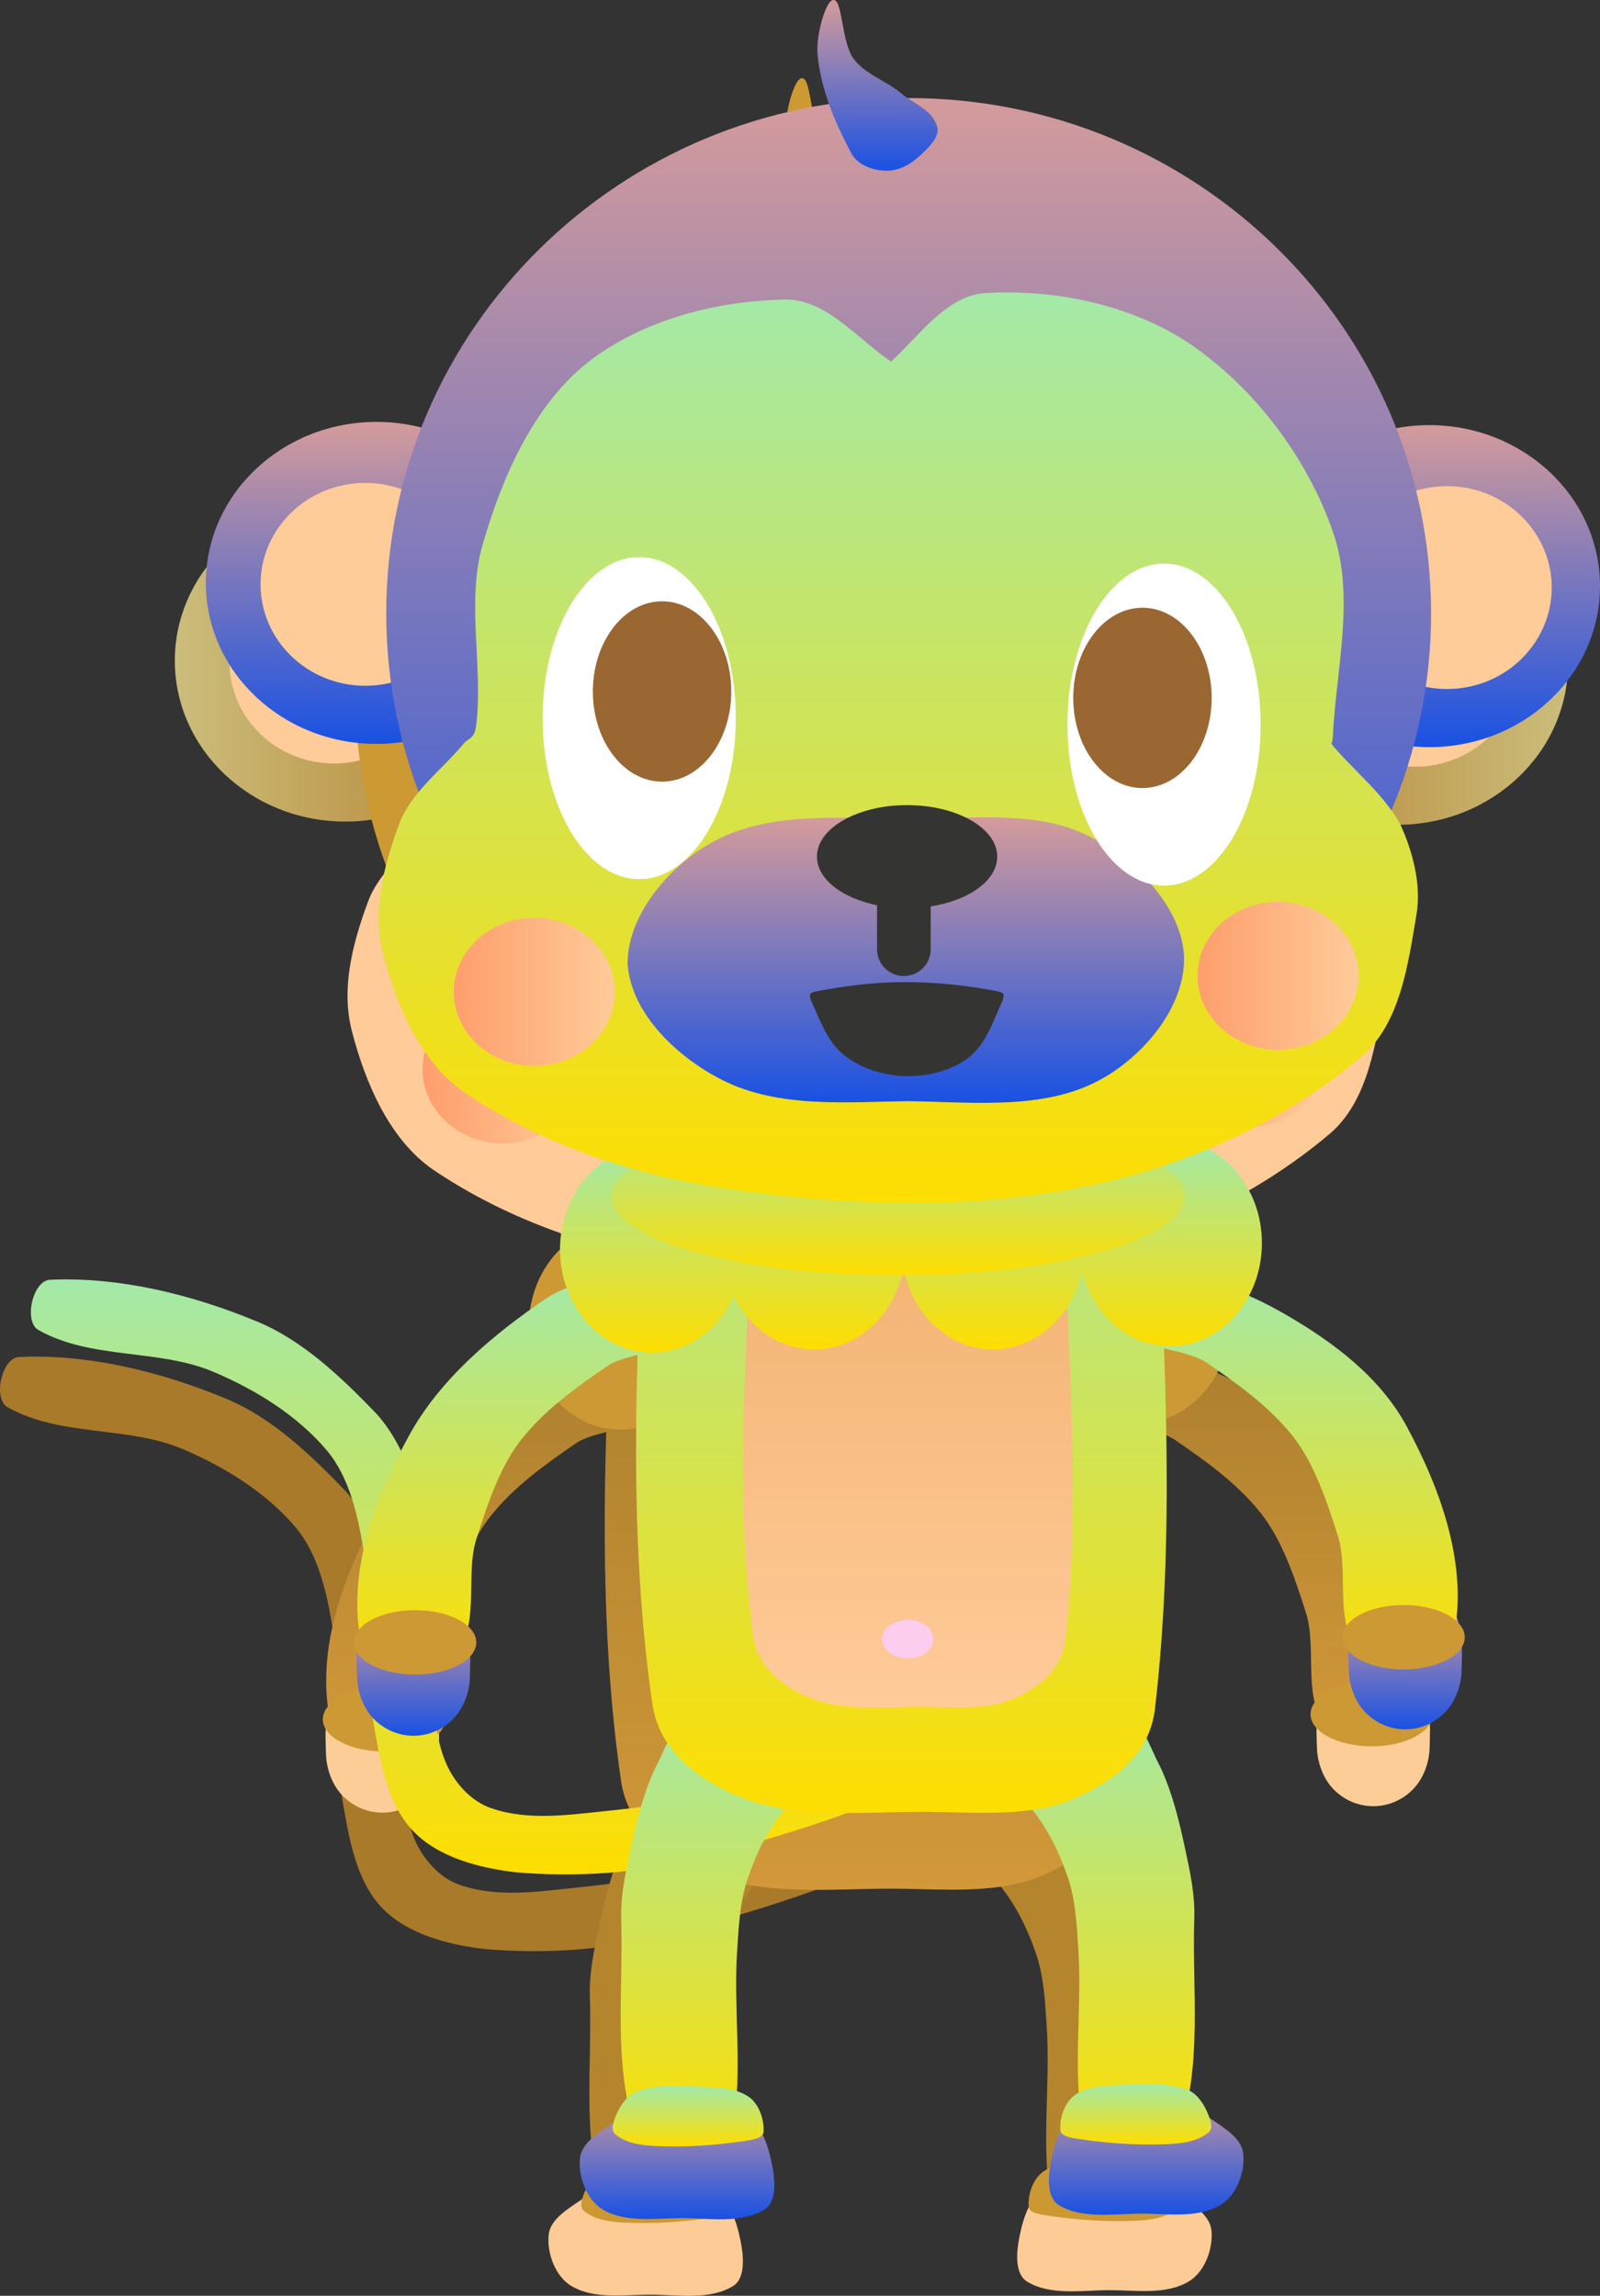 <svg version="1.1" xmlns="http://www.w3.org/2000/svg" xmlns:xlink="http://www.w3.org/1999/xlink" width="76.705" height="110.047" viewBox="0,0,76.705,110.047"><rect x="0" y="0" width="76.705" height="110.047" fill="#333333" stroke="none"/><defs><linearGradient x1="227.491" y1="188.192" x2="227.491" y2="223.671" gradientUnits="userSpaceOnUse" id="color-1"><stop offset="0" stop-color="#9f7a29"/><stop offset="1" stop-color="#d29839"/></linearGradient><linearGradient x1="232.615" y1="195.264" x2="232.615" y2="218.618" gradientUnits="userSpaceOnUse" id="color-2"><stop offset="0" stop-color="#f3b271"/><stop offset="1" stop-color="#ffcb99"/></linearGradient><linearGradient x1="266.851" y1="197.9" x2="266.851" y2="216.622" gradientUnits="userSpaceOnUse" id="color-3"><stop offset="0" stop-color="#ac7f2e"/><stop offset="1" stop-color="#d29839"/></linearGradient><linearGradient x1="214.136" y1="198.094" x2="214.136" y2="216.775" gradientUnits="userSpaceOnUse" id="color-4"><stop offset="0" stop-color="#ac7f2e"/><stop offset="1" stop-color="#d29839"/></linearGradient><linearGradient x1="206.88" y1="157.038" x2="223.23" y2="157.038" gradientUnits="userSpaceOnUse" id="color-5"><stop offset="0" stop-color="#cbbd7c"/><stop offset="1" stop-color="#b4812d"/></linearGradient><linearGradient x1="257.317" y1="157.192" x2="273.667" y2="157.192" gradientUnits="userSpaceOnUse" id="color-6"><stop offset="0" stop-color="#b4812d"/><stop offset="1" stop-color="#cbbd7c"/></linearGradient><linearGradient x1="227.085" y1="175.978" x2="227.085" y2="189.655" gradientUnits="userSpaceOnUse" id="color-7"><stop offset="0" stop-color="#ffcb6b"/><stop offset="1" stop-color="#ffcb99"/></linearGradient><linearGradient x1="218.757" y1="180.791" x2="226.469" y2="180.791" gradientUnits="userSpaceOnUse" id="color-8"><stop offset="0" stop-color="#fe9e6c"/><stop offset="1" stop-color="#ffcb99"/></linearGradient><linearGradient x1="254.386" y1="180.02" x2="262.099" y2="180.02" gradientUnits="userSpaceOnUse" id="color-9"><stop offset="0" stop-color="#fe9e6c"/><stop offset="1" stop-color="#ffcb99"/></linearGradient><linearGradient x1="250.121" y1="214.907" x2="250.121" y2="235.962" gradientUnits="userSpaceOnUse" id="color-10"><stop offset="0" stop-color="#a3e9a8"/><stop offset="1" stop-color="#ffde00"/></linearGradient><linearGradient x1="253.448" y1="233.093" x2="253.448" y2="239.247" gradientUnits="userSpaceOnUse" id="color-11"><stop offset="0" stop-color="#d49b9b"/><stop offset="1" stop-color="#1951e3"/></linearGradient><linearGradient x1="252.947" y1="232.979" x2="252.947" y2="235.878" gradientUnits="userSpaceOnUse" id="color-12"><stop offset="0" stop-color="#a3e9a8"/><stop offset="1" stop-color="#ffde00"/></linearGradient><linearGradient x1="222.212" y1="194.409" x2="222.212" y2="222.93" gradientUnits="userSpaceOnUse" id="color-13"><stop offset="0" stop-color="#a3e9a8"/><stop offset="1" stop-color="#ffde00"/></linearGradient><linearGradient x1="233.912" y1="214.969" x2="233.912" y2="236.023" gradientUnits="userSpaceOnUse" id="color-14"><stop offset="0" stop-color="#a3e9a8"/><stop offset="1" stop-color="#ffde00"/></linearGradient><linearGradient x1="230.955" y1="233.309" x2="230.955" y2="239.463" gradientUnits="userSpaceOnUse" id="color-15"><stop offset="0" stop-color="#d49b9b"/><stop offset="1" stop-color="#1951e3"/></linearGradient><linearGradient x1="231.488" y1="233.071" x2="231.488" y2="235.97" gradientUnits="userSpaceOnUse" id="color-16"><stop offset="0" stop-color="#a3e9a8"/><stop offset="1" stop-color="#ffde00"/></linearGradient><linearGradient x1="241.713" y1="184.484" x2="241.713" y2="219.989" gradientUnits="userSpaceOnUse" id="color-17"><stop offset="0" stop-color="#a3e9a8"/><stop offset="1" stop-color="#ffde00"/></linearGradient><linearGradient x1="234.121" y1="191.56" x2="234.121" y2="214.932" gradientUnits="userSpaceOnUse" id="color-18"><stop offset="0" stop-color="#f3b271"/><stop offset="1" stop-color="#ffcb99"/></linearGradient><linearGradient x1="265.863" y1="209.833" x2="265.863" y2="215.975" gradientUnits="userSpaceOnUse" id="color-19"><stop offset="0" stop-color="#d49b9b"/><stop offset="1" stop-color="#1951e3"/></linearGradient><linearGradient x1="260.348" y1="194.198" x2="260.348" y2="212.935" gradientUnits="userSpaceOnUse" id="color-20"><stop offset="0" stop-color="#a3e9a8"/><stop offset="1" stop-color="#ffde00"/></linearGradient><linearGradient x1="218.321" y1="210.142" x2="218.321" y2="216.284" gradientUnits="userSpaceOnUse" id="color-21"><stop offset="0" stop-color="#d49b9b"/><stop offset="1" stop-color="#1951e3"/></linearGradient><linearGradient x1="223.594" y1="194.393" x2="223.594" y2="213.088" gradientUnits="userSpaceOnUse" id="color-22"><stop offset="0" stop-color="#a3e9a8"/><stop offset="1" stop-color="#ffde00"/></linearGradient><linearGradient x1="229.745" y1="188.036" x2="229.745" y2="197.915" gradientUnits="userSpaceOnUse" id="color-23"><stop offset="0" stop-color="#a3e9a8"/><stop offset="1" stop-color="#ffde00"/></linearGradient><linearGradient x1="237.525" y1="187.882" x2="237.525" y2="197.761" gradientUnits="userSpaceOnUse" id="color-24"><stop offset="0" stop-color="#a3e9a8"/><stop offset="1" stop-color="#ffde00"/></linearGradient><linearGradient x1="246.107" y1="187.882" x2="246.107" y2="197.761" gradientUnits="userSpaceOnUse" id="color-25"><stop offset="0" stop-color="#a3e9a8"/><stop offset="1" stop-color="#ffde00"/></linearGradient><linearGradient x1="254.597" y1="187.727" x2="254.597" y2="197.606" gradientUnits="userSpaceOnUse" id="color-26"><stop offset="0" stop-color="#a3e9a8"/><stop offset="1" stop-color="#ffde00"/></linearGradient><linearGradient x1="241.554" y1="186.647" x2="241.554" y2="194.21" gradientUnits="userSpaceOnUse" id="color-27"><stop offset="0" stop-color="#a3e9a8"/><stop offset="1" stop-color="#ffde00"/></linearGradient><linearGradient x1="216.548" y1="153.305" x2="216.548" y2="168.741" gradientUnits="userSpaceOnUse" id="color-28"><stop offset="0" stop-color="#d49b9b"/><stop offset="1" stop-color="#1951e3"/></linearGradient><linearGradient x1="267.023" y1="153.46" x2="267.023" y2="168.896" gradientUnits="userSpaceOnUse" id="color-29"><stop offset="0" stop-color="#d49b9b"/><stop offset="1" stop-color="#1951e3"/></linearGradient><linearGradient x1="242.061" y1="137.783" x2="242.061" y2="187.177" gradientUnits="userSpaceOnUse" id="color-30"><stop offset="0" stop-color="#d49b9b"/><stop offset="1" stop-color="#1951e3"/></linearGradient><linearGradient x1="241.563" y1="147.099" x2="241.563" y2="190.738" gradientUnits="userSpaceOnUse" id="color-31"><stop offset="0" stop-color="#a3e9a8"/><stop offset="1" stop-color="#ffde00"/></linearGradient><linearGradient x1="241.927" y1="172.26" x2="241.927" y2="185.947" gradientUnits="userSpaceOnUse" id="color-32"><stop offset="0" stop-color="#d49b9b"/><stop offset="1" stop-color="#1951e3"/></linearGradient><linearGradient x1="220.252" y1="177.077" x2="227.97" y2="177.077" gradientUnits="userSpaceOnUse" id="color-33"><stop offset="0" stop-color="#fe9e6c"/><stop offset="1" stop-color="#ffcb99"/></linearGradient><linearGradient x1="255.909" y1="176.305" x2="263.627" y2="176.305" gradientUnits="userSpaceOnUse" id="color-34"><stop offset="0" stop-color="#fe9e6c"/><stop offset="1" stop-color="#ffcb99"/></linearGradient><linearGradient x1="240.567" y1="133.082" x2="240.567" y2="141.265" gradientUnits="userSpaceOnUse" id="color-35"><stop offset="0" stop-color="#d49b9b"/><stop offset="1" stop-color="#1951e3"/></linearGradient></defs><g transform="translate(-198.499,-133.082)"><g data-paper-data="{&quot;isPaintingLayer&quot;:true}" fill-rule="nonzero" stroke-linejoin="miter" stroke-miterlimit="10" stroke-dasharray="" stroke-dashoffset="0" style="mix-blend-mode: normal"><g stroke="none" stroke-width="1" stroke-linecap="round"><path d="M252.597,221.449c0.586,1.244 0.914,2.615 1.203,3.964c0.239,1.121 0.468,2.183 0.432,3.285c-0.114,3.462 0.42,7.144 -0.771,10.396c-0.41,0.998 -2.194,0.312 -3.239,0.247c-0.478,-0.03 -1.236,0.154 -1.326,-0.555c-0.505,-2.802 -0.035,-5.704 -0.216,-8.545c-0.078,-1.223 -0.137,-2.437 -0.524,-3.548c-0.437,-1.259 -1.04,-2.474 -1.913,-3.455c-0.896,-1.008 -3.917,-1.56 -3.177,-2.344c1.327,-1.529 4.74,-2.442 7.311,-2.283c1.198,0.074 1.649,1.782 2.221,2.838z" fill="#b4852d"/><path d="M255.034,238.323c0.63,0.434 1.463,0.916 1.542,1.666c0.093,0.898 -0.331,2.017 -1.111,2.468c-1.096,0.634 -2.504,0.404 -3.764,0.401c-1.323,0.003 -2.821,0.273 -3.949,-0.401c-0.639,-0.383 -0.518,-1.476 -0.37,-2.206c0.183,-0.904 0.492,-1.825 1.288,-2.453c0.796,-0.629 2.026,-1.132 3.108,-1.017c1.21,0.128 2.265,0.867 3.255,1.542z" fill="#fdcb96"/><path d="M253.831,236.904c0.444,0.12 0.787,0.587 0.987,1.018c0.155,0.337 0.363,0.826 0.093,1.049c-0.522,0.428 -1.251,0.523 -1.913,0.555c-1.474,0.07 -2.897,-0.036 -4.319,-0.247c-0.368,-0.057 -0.856,-0.134 -0.864,-0.432c-0.043,-0.643 0.244,-1.385 0.748,-1.707c0.679,-0.436 1.585,-0.408 2.399,-0.452c0.937,-0.05 1.947,-0.101 2.869,0.216z" fill="#cc9832"/></g><path d="M209.348,200.133c2.212,0.921 4.045,2.688 5.707,4.411c0.909,1.016 1.518,2.329 1.851,3.64c0.56,2.202 0.459,4.529 0.71,6.787c0.229,2.06 -0.024,4.166 0.679,6.077c0.405,1.099 1.281,2.085 2.314,2.406c1.736,0.587 3.664,0.302 5.398,0.123c2.082,-0.213 4.172,-0.478 6.17,-1.203c1.438,-0.521 2.496,-2.174 3.949,-2.344c2.239,-0.263 7.65,0.054 6.694,1.018c-1.683,1.698 -8.117,3.714 -12.414,4.796c-2.83,0.712 -5.798,0.911 -8.655,0.664c-1.777,-0.2 -3.744,-0.724 -4.936,-1.974c-1.283,-1.345 -1.594,-3.413 -1.913,-5.244c-0.478,-2.741 -0.013,-5.506 -0.463,-8.206c-0.271,-1.628 -0.658,-3.461 -1.758,-4.781c-1.407,-1.661 -3.363,-2.887 -5.429,-3.764c-2.645,-1.12 -5.857,-0.573 -8.391,-2.005c-0.716,-0.405 -0.28,-2.368 0.555,-2.406c3.322,-0.152 6.818,0.708 9.933,2.005z" fill="#a97a2a" stroke="none" stroke-width="1" stroke-linecap="round"/><g stroke="none" stroke-width="1" stroke-linecap="round"><path d="M230.633,218.673c2.571,-0.159 5.984,0.754 7.311,2.283c0.74,0.785 -2.281,1.336 -3.177,2.344c-0.873,0.981 -1.475,2.196 -1.913,3.455c-0.387,1.111 -0.446,2.324 -0.524,3.548c-0.181,2.841 0.289,5.743 -0.216,8.545c-0.091,0.709 -0.849,0.526 -1.326,0.555c-1.045,0.065 -2.829,0.751 -3.239,-0.247c-1.191,-3.252 -0.658,-6.934 -0.771,-10.396c-0.036,-1.103 0.192,-2.164 0.432,-3.285c0.289,-1.349 0.617,-2.72 1.203,-3.964c0.572,-1.056 1.024,-2.764 2.221,-2.838z" fill="#b4852d"/><path d="M229.6,236.997c1.082,-0.114 2.312,0.389 3.108,1.017c0.796,0.628 1.105,1.549 1.288,2.453c0.147,0.73 0.269,1.823 -0.37,2.206c-1.127,0.674 -2.626,0.404 -3.949,0.401c-1.26,0.003 -2.667,0.233 -3.764,-0.401c-0.78,-0.451 -1.203,-1.57 -1.111,-2.468c0.08,-0.75 0.912,-1.231 1.542,-1.666c0.989,-0.676 2.044,-1.414 3.255,-1.542z" fill="#fdcb96"/><path d="M230.448,236.781c0.814,0.044 1.72,0.017 2.399,0.452c0.503,0.322 0.79,1.064 0.748,1.707c-0.008,0.298 -0.495,0.375 -0.864,0.432c-1.422,0.211 -2.845,0.317 -4.319,0.247c-0.662,-0.032 -1.391,-0.127 -1.913,-0.555c-0.27,-0.223 -0.063,-0.711 0.093,-1.049c0.2,-0.431 0.544,-0.898 0.987,-1.018c0.922,-0.317 1.932,-0.266 2.869,-0.216z" fill="#cc9832"/></g><g stroke="none" stroke-linecap="round"><path d="M251.105,188.7c1.831,0.25 1.151,0.309 1.241,2.578c0.36,9.072 1.067,18.289 0,27.415c-0.264,2.183 -1.952,3.409 -3.723,4.218c-2.242,1.024 -4.912,0.703 -7.445,0.703c-2.861,0 -6.018,0.356 -8.686,-0.703c-1.938,-0.78 -3.888,-2.172 -4.219,-4.452c-1.321,-9.122 -0.658,-18.387 -0.248,-27.649c0.102,-2.316 -0.044,-1.963 1.737,-2.109c7.125,-0.587 14.328,-0.762 21.343,0z" fill="url(#color-1)" stroke-width="1.565"/><path d="M247.291,195.598c1.138,0.165 0.715,0.204 0.771,1.697c0.224,5.972 0.663,12.039 0,18.046c-0.164,1.437 -1.213,2.244 -2.314,2.776c-1.394,0.674 -3.053,0.463 -4.627,0.463c-1.778,0 -3.74,0.234 -5.398,-0.463c-1.204,-0.513 -2.417,-1.43 -2.622,-2.931c-0.821,-6.005 -0.409,-12.104 -0.154,-18.201c0.064,-1.525 -0.027,-1.292 1.08,-1.388c4.429,-0.386 8.905,-0.502 13.265,0z" fill="url(#color-2)" stroke-width="1"/><path d="M240.505,214.416c0.341,0 0.649,0.104 0.872,0.271c0.223,0.167 0.362,0.399 0.362,0.654c0,0.255 -0.138,0.487 -0.362,0.654c-0.223,0.168 -0.532,0.271 -0.872,0.271c-0.341,0 -0.649,-0.104 -0.872,-0.271c-0.223,-0.167 -0.362,-0.399 -0.362,-0.654c0,-0.255 0.138,-0.487 0.362,-0.654c0.223,-0.168 0.532,-0.271 0.872,-0.271z" fill="#fccded" stroke-width="1"/></g><g stroke="none" stroke-width="1"><path d="M264.335,214.107c0.69,0.047 1.585,-0.892 2.082,-0.463c0.743,0.846 0.645,2.234 0.617,3.239c-0.019,0.709 -0.302,1.46 -0.791,1.963c-0.489,0.503 -1.164,0.814 -1.908,0.814c-0.745,0 -1.42,-0.311 -1.908,-0.814c-0.489,-0.502 -0.768,-1.256 -0.791,-1.963c-0.034,-0.999 -0.131,-2.393 0.617,-3.239c0.494,-0.431 1.376,0.413 2.082,0.463z" fill="#fccd97" stroke-linecap="round"/><path d="M264.412,205.161c1.627,3.01 2.939,6.64 2.252,10.026c-0.296,1.454 -3.247,1.878 -4.319,0.925c-1.521,-1.281 -0.664,-3.908 -1.234,-5.707c-0.528,-1.665 -1.136,-3.485 -2.159,-4.781c-1.132,-1.428 -2.649,-2.515 -4.165,-3.548c-1.18,-0.73 -3.083,-0.528 -3.856,-1.697c-0.478,-0.727 0.365,-2.343 1.296,-2.468c2.166,-0.126 4.405,0.748 6.324,1.851c2.294,1.324 4.561,2.99 5.861,5.398z" fill="url(#color-3)" stroke-linecap="butt"/><path d="M264.258,213.706c0.808,0 1.541,0.173 2.072,0.452c0.531,0.279 0.859,0.664 0.859,1.09c0,0.426 -0.328,0.811 -0.859,1.09c-0.531,0.279 -1.264,0.452 -2.072,0.452c-0.808,0 -1.541,-0.173 -2.072,-0.452c-0.531,-0.279 -0.859,-0.664 -0.859,-1.09c0,-0.426 0.328,-0.811 0.859,-1.09c0.531,-0.279 1.264,-0.452 2.072,-0.452z" fill="#cd9934" stroke-linecap="round"/></g><g stroke="none" stroke-width="1"><path d="M216.829,214.416c0.69,0.047 1.585,-0.892 2.082,-0.463c0.743,0.846 0.645,2.234 0.617,3.239c-0.019,0.709 -0.302,1.46 -0.791,1.963c-0.489,0.503 -1.164,0.814 -1.908,0.814c-0.745,0 -1.42,-0.311 -1.908,-0.814c-0.489,-0.502 -0.768,-1.256 -0.791,-1.963c-0.034,-0.999 -0.131,-2.393 0.617,-3.239c0.494,-0.431 1.376,0.413 2.082,0.463z" fill="#fccd97" stroke-linecap="round"/><path d="M223.23,198.991c1.249,-0.801 2.969,-1.086 4.473,-0.771c1.066,0.224 2.628,1.375 2.314,2.314c-0.386,1.138 -2.676,0.967 -3.856,1.697c-1.516,1.033 -3.032,2.119 -4.165,3.548c-1.023,1.296 -1.631,3.116 -2.159,4.781c-0.57,1.799 0.288,4.426 -1.234,5.707c-1.072,0.953 -4.057,0.522 -4.319,-0.925c-0.602,-3.337 0.722,-6.805 2.314,-9.717c1.474,-2.713 4.031,-4.867 6.632,-6.632z" fill="url(#color-4)" stroke-linecap="butt"/><path d="M216.906,213.953c0.808,0 1.541,0.173 2.072,0.452c0.531,0.279 0.859,0.664 0.859,1.09c0,0.426 -0.328,0.811 -0.859,1.09c-0.531,0.279 -1.264,0.452 -2.072,0.452c-0.808,0 -1.541,-0.173 -2.072,-0.452c-0.531,-0.279 -0.859,-0.664 -0.859,-1.09c0,-0.426 0.328,-0.811 0.859,-1.09c0.531,-0.279 1.264,-0.452 2.072,-0.452z" fill="#cd9934" stroke-linecap="round"/></g><g fill="#cd9934" stroke="none" stroke-width="1" stroke-linecap="butt"><path d="M228.243,191.742c1.213,0 2.312,0.553 3.108,1.447c0.796,0.893 1.288,2.127 1.288,3.489c0,1.362 -0.492,2.596 -1.288,3.489c-0.796,0.894 -1.895,1.447 -3.108,1.447c-1.213,0 -2.312,-0.553 -3.108,-1.447c-0.796,-0.893 -1.288,-2.127 -1.288,-3.489c0,-1.362 0.492,-2.596 1.288,-3.489c0.796,-0.894 1.895,-1.447 3.108,-1.447z"/><path d="M236.016,191.588c1.213,0 2.312,0.553 3.108,1.447c0.796,0.893 1.288,2.127 1.288,3.489c0,1.362 -0.492,2.596 -1.288,3.489c-0.796,0.894 -1.895,1.447 -3.108,1.447c-1.213,0 -2.312,-0.553 -3.108,-1.447c-0.796,-0.893 -1.288,-2.127 -1.288,-3.489c0,-1.362 0.492,-2.596 1.288,-3.489c0.796,-0.894 1.895,-1.447 3.108,-1.447z"/><path d="M244.592,191.588c1.213,0 2.312,0.553 3.108,1.447c0.796,0.893 1.288,2.127 1.288,3.489c0,1.362 -0.492,2.596 -1.288,3.489c-0.796,0.894 -1.895,1.447 -3.108,1.447c-1.213,0 -2.312,-0.553 -3.108,-1.447c-0.796,-0.893 -1.288,-2.127 -1.288,-3.489c0,-1.362 0.492,-2.596 1.288,-3.489c0.796,-0.894 1.895,-1.447 3.108,-1.447z"/><path d="M253.075,191.434c1.213,0 2.312,0.553 3.108,1.447c0.796,0.893 1.288,2.127 1.288,3.489c0,1.362 -0.492,2.596 -1.288,3.489c-0.796,0.894 -1.895,1.447 -3.108,1.447c-1.213,0 -2.312,-0.553 -3.108,-1.447c-0.796,-0.893 -1.288,-2.127 -1.288,-3.489c0,-1.362 0.492,-2.596 1.288,-3.489c0.796,-0.894 1.895,-1.447 3.108,-1.447z"/><path d="M240.042,190.354c3.788,0 7.219,0.423 9.704,1.107c2.485,0.684 4.023,1.629 4.023,2.671c0,1.043 -1.538,1.987 -4.023,2.671c-2.485,0.684 -5.917,1.107 -9.704,1.107c-3.788,0 -7.219,-0.423 -9.704,-1.107c-2.485,-0.684 -4.023,-1.629 -4.023,-2.671c0,-1.043 1.538,-1.987 4.023,-2.671c2.485,-0.684 5.917,-1.107 9.704,-1.107z"/></g><g><g stroke="none" stroke-linecap="butt"><path d="M215.055,157.038c2.256,0 4.299,0.864 5.779,2.261c1.479,1.396 2.396,3.324 2.396,5.452c0,2.128 -0.916,4.056 -2.396,5.452c-1.48,1.396 -3.523,2.261 -5.779,2.261c-2.256,0 -4.299,-0.864 -5.779,-2.261c-1.479,-1.396 -2.396,-3.324 -2.396,-5.452c0,-2.128 0.916,-4.056 2.396,-5.452c1.48,-1.396 3.523,-2.261 5.779,-2.261z" fill="url(#color-5)" stroke-width="1"/><path d="M214.515,159.961c1.383,0 2.636,0.544 3.544,1.424c0.908,0.88 1.469,2.094 1.469,3.435c0,1.34 -0.561,2.555 -1.469,3.435c-0.908,0.88 -2.161,1.424 -3.544,1.424c-1.383,0 -2.636,-0.544 -3.544,-1.424c-0.908,-0.88 -1.469,-2.094 -1.469,-3.435c0,-1.34 0.561,-2.555 1.469,-3.435c0.908,-0.88 2.161,-1.424 3.544,-1.424z" fill="#fecc99" stroke-width="1.025"/></g><g stroke="none" stroke-linecap="butt"><path d="M265.492,157.192c2.256,0 4.299,0.864 5.779,2.261c1.479,1.396 2.396,3.324 2.396,5.452c0,2.128 -0.916,4.056 -2.396,5.452c-1.48,1.396 -3.523,2.261 -5.779,2.261c-2.256,0 -4.299,-0.864 -5.779,-2.261c-1.479,-1.396 -2.396,-3.324 -2.396,-5.452c0,-2.128 0.916,-4.056 2.396,-5.452c1.48,-1.396 3.523,-2.261 5.779,-2.261z" fill="url(#color-6)" stroke-width="1"/><path d="M266.34,160.115c1.383,0 2.636,0.544 3.544,1.424c0.908,0.88 1.469,2.094 1.469,3.435c0,1.34 -0.561,2.555 -1.469,3.435c-0.908,0.88 -2.161,1.424 -3.544,1.424c-1.383,0 -2.636,-0.544 -3.544,-1.424c-0.908,-0.88 -1.469,-2.094 -1.469,-3.435c0,-1.34 0.561,-2.555 1.469,-3.435c0.908,-0.88 2.161,-1.424 3.544,-1.424z" fill="#fecc99" stroke-width="1.025"/></g><g stroke="none"><g><g><path d="M240.549,141.527c6.904,0 13.161,2.765 17.692,7.233c4.53,4.468 7.335,10.638 7.335,17.446c0,6.809 -2.804,12.978 -7.335,17.446c-4.53,4.467 -10.787,7.233 -17.692,7.233c-6.904,0 -13.161,-2.765 -17.691,-7.233c-4.53,-4.468 -7.335,-10.637 -7.335,-17.446c0,-6.809 2.804,-12.978 7.335,-17.446c4.53,-4.467 10.787,-7.233 17.691,-7.233z" fill="#cd9933" stroke-width="1.127" stroke-linecap="butt"/><path d="M244.207,150.868c3.453,-0.21 7.117,0.603 9.871,2.468c3.122,2.161 5.572,5.46 6.787,8.946c1.088,3.1 0.166,6.531 0,9.871c-0.041,0.835 -0.573,-0.35 -0.308,0c1.055,1.401 2.654,2.541 3.548,4.165c0.592,1.296 1.014,2.878 0.771,4.319c-0.404,2.391 -0.777,5.215 -2.622,6.787c-3.567,3.026 -8.222,5.205 -12.956,6.17c-5.682,1.193 -11.681,1.021 -17.584,0.154c-4.381,-0.644 -8.792,-2.112 -12.494,-4.627c-2.05,-1.446 -3.2,-4.094 -3.856,-6.632c-0.516,-2.005 0.019,-4.13 0.771,-6.17c0.571,-1.542 2.016,-2.575 3.085,-3.856c0.267,-0.32 0.534,-0.211 0.617,-0.925c0.333,-2.857 -0.491,-5.873 0.308,-8.638c0.888,-3.06 2.322,-6.489 4.936,-8.638c2.56,-2.035 6.091,-3.023 9.563,-3.085c2.026,-0.034 3.59,2.06 5.244,3.085c0.414,0.256 -0.642,0.287 -0.308,0c1.328,-1.146 2.717,-3.277 4.627,-3.393z" fill="#ffcb99" stroke-width="1" stroke-linecap="round"/></g><path d="M240.661,176.051c2.949,0.004 6.084,-0.455 8.633,0.883c2.177,1.147 4.337,3.356 4.449,5.72c0.057,2.413 -1.941,4.765 -4.034,5.903c-2.689,1.462 -6.096,1.058 -9.207,1.018c-2.957,0.04 -6.195,0.347 -8.889,-1.018c-2.135,-1.08 -4.382,-3.18 -4.528,-5.585c-0.004,-2.354 2.068,-4.753 4.166,-5.861c2.791,-1.474 6.258,-1.063 9.41,-1.059z" fill="url(#color-7)" stroke-width="1.145" stroke-linecap="round"/><path d="M222.613,180.791c1.064,0 2.028,0.397 2.726,1.04c0.698,0.642 1.13,1.529 1.13,2.508c0,0.979 -0.432,1.866 -1.13,2.508c-0.698,0.642 -1.662,1.04 -2.726,1.04c-1.064,0 -2.028,-0.397 -2.726,-1.04c-0.698,-0.642 -1.13,-1.529 -1.13,-2.508c0,-0.979 0.432,-1.866 1.13,-2.508c0.698,-0.642 1.662,-1.04 2.726,-1.04z" fill="url(#color-8)" stroke-width="1" stroke-linecap="round"/><path d="M258.243,180.02c1.064,0 2.028,0.397 2.726,1.04c0.698,0.642 1.13,1.529 1.13,2.508c0,0.979 -0.432,1.866 -1.13,2.508c-0.698,0.642 -1.662,1.04 -2.726,1.04c-1.064,0 -2.028,-0.397 -2.726,-1.04c-0.698,-0.642 -1.13,-1.529 -1.13,-2.508c0,-0.979 0.432,-1.866 1.13,-2.508c0.698,-0.642 1.662,-1.04 2.726,-1.04z" fill="url(#color-9)" stroke-width="1" stroke-linecap="butt"/></g><path d="M236.957,136.832c0.423,-0.007 0.368,1.935 0.925,2.776c0.55,0.776 1.591,1.083 2.314,1.697c0.582,0.493 1.478,0.786 1.697,1.542c0.197,0.458 -0.301,0.959 -0.701,1.346c-0.457,0.438 -1.03,0.814 -1.69,0.814c-0.66,0 -1.382,-0.27 -1.69,-0.814c-0.824,-1.554 -1.468,-3.079 -1.626,-4.739c-0.089,-0.988 0.426,-2.693 0.771,-2.622z" fill="#cd9933" stroke-width="1" stroke-linecap="round"/></g><g><g stroke="none" stroke-linecap="butt"><path d="M227.641,163.516c1.276,0 2.433,0.864 3.271,2.261c0.838,1.396 1.356,3.324 1.356,5.452c0,2.128 -0.518,4.056 -1.356,5.452c-0.838,1.396 -1.995,2.261 -3.271,2.261c-1.276,0 -2.433,-0.864 -3.271,-2.261c-0.838,-1.396 -1.356,-3.324 -1.356,-5.452c0,-2.128 0.518,-4.056 1.356,-5.452c0.838,-1.396 1.995,-2.261 3.271,-2.261z" fill="#ffffff" stroke-width="1"/><path d="M228.736,165.63c0.915,0 1.744,0.484 2.344,1.266c0.6,0.782 0.972,1.861 0.972,3.053c0,1.192 -0.371,2.271 -0.972,3.053c-0.6,0.782 -1.43,1.266 -2.344,1.266c-0.915,0 -1.744,-0.484 -2.344,-1.266c-0.6,-0.782 -0.972,-1.861 -0.972,-3.053c0,-1.192 0.371,-2.271 0.972,-3.053c0.6,-0.782 1.43,-1.266 2.344,-1.266z" fill="#9a6732" stroke-width="1.146"/></g><g stroke="none" stroke-linecap="butt"><path d="M252.782,163.824c1.276,0 2.433,0.864 3.271,2.261c0.838,1.396 1.356,3.324 1.356,5.452c0,2.128 -0.518,4.056 -1.356,5.452c-0.838,1.396 -1.995,2.261 -3.271,2.261c-1.276,0 -2.433,-0.864 -3.271,-2.261c-0.838,-1.396 -1.356,-3.324 -1.356,-5.452c0,-2.128 0.518,-4.056 1.356,-5.452c0.838,-1.396 1.995,-2.261 3.271,-2.261z" fill="#ffffff" stroke-width="1"/><path d="M251.749,165.939c0.915,0 1.744,0.484 2.344,1.266c0.6,0.782 0.972,1.861 0.972,3.053c0,1.192 -0.371,2.271 -0.972,3.053c-0.6,0.782 -1.43,1.266 -2.344,1.266c-0.915,0 -1.744,-0.484 -2.344,-1.266c-0.6,-0.782 -0.972,-1.861 -0.972,-3.053c0,-1.192 0.371,-2.271 0.972,-3.053c0.6,-0.782 1.43,-1.266 2.344,-1.266z" fill="#9a6732" stroke-width="1.146"/></g><g><path d="M240.474,175.392c1.191,0 2.271,0.276 3.053,0.723c0.782,0.447 1.266,1.064 1.266,1.745c0,0.681 -0.484,1.298 -1.266,1.745c-0.782,0.447 -1.861,0.723 -3.053,0.723c-1.191,0 -2.271,-0.276 -3.053,-0.723c-0.782,-0.447 -1.266,-1.064 -1.266,-1.745c0,-0.681 0.484,-1.298 1.266,-1.745c0.782,-0.447 1.861,-0.723 3.053,-0.723z" fill="#343432" stroke="none" stroke-width="1" stroke-linecap="butt"/><path d="M240.32,177.855v4.439" fill="none" stroke="#343432" stroke-width="2.572" stroke-linecap="round"/><path d="M240.294,183.87c1.508,-0.005 3.033,0.151 4.516,0.443c0.371,0.073 0.318,0.217 0.227,0.457c-0.441,0.966 -0.792,2.082 -1.629,2.725c-0.826,0.634 -1.962,0.896 -3.002,0.877c-1.04,-0.021 -2.173,-0.369 -2.988,-1.036c-0.782,-0.64 -1.129,-1.683 -1.546,-2.584c-0.084,-0.253 -0.108,-0.373 0.236,-0.438c1.377,-0.26 2.791,-0.442 4.186,-0.444z" fill="#343432" stroke="none" stroke-width="1" stroke-linecap="round"/></g></g></g><g stroke="none" stroke-width="1" stroke-linecap="round"><path d="M254.118,217.766c0.587,1.245 0.914,2.617 1.204,3.967c0.24,1.122 0.469,2.184 0.432,3.288c-0.114,3.464 0.42,7.149 -0.772,10.404c-0.411,0.999 -2.196,0.312 -3.242,0.247c-0.478,-0.03 -1.237,0.154 -1.327,-0.556c-0.505,-2.804 -0.035,-5.709 -0.216,-8.551c-0.078,-1.224 -0.137,-2.439 -0.525,-3.55c-0.438,-1.26 -1.04,-2.476 -1.914,-3.458c-0.897,-1.009 -3.92,-1.561 -3.18,-2.346c1.328,-1.53 4.744,-2.444 7.317,-2.285c1.198,0.074 1.65,1.783 2.223,2.84z" fill="url(#color-10)"/><path d="M256.557,234.652c0.63,0.435 1.464,0.916 1.544,1.667c0.093,0.898 -0.331,2.018 -1.111,2.47c-1.097,0.635 -2.506,0.404 -3.766,0.401c-1.324,0.003 -2.824,0.274 -3.952,-0.401c-0.64,-0.383 -0.518,-1.477 -0.37,-2.207c0.183,-0.905 0.493,-1.826 1.289,-2.455c0.796,-0.629 2.027,-1.132 3.11,-1.018c1.211,0.128 2.267,0.868 3.257,1.544z" fill="url(#color-11)"/><path d="M255.353,233.232c0.444,0.12 0.788,0.588 0.988,1.019c0.156,0.338 0.363,0.827 0.093,1.05c-0.522,0.428 -1.252,0.524 -1.914,0.556c-1.475,0.07 -2.899,-0.036 -4.322,-0.247c-0.369,-0.057 -0.856,-0.134 -0.864,-0.432c-0.043,-0.643 0.244,-1.386 0.748,-1.708c0.679,-0.436 1.586,-0.409 2.401,-0.453c0.937,-0.05 1.948,-0.101 2.871,0.216z" fill="url(#color-12)"/></g><path d="M210.836,196.433c2.214,0.922 4.048,2.69 5.711,4.415c0.91,1.017 1.519,2.331 1.852,3.643c0.56,2.204 0.459,4.532 0.71,6.792c0.229,2.062 -0.024,4.17 0.679,6.082c0.406,1.1 1.282,2.087 2.315,2.408c1.737,0.588 3.666,0.303 5.403,0.123c2.084,-0.213 4.175,-0.479 6.174,-1.204c1.439,-0.522 2.498,-2.175 3.952,-2.346c2.241,-0.263 7.656,0.054 6.699,1.019c-1.684,1.699 -8.123,3.716 -12.423,4.8c-2.832,0.713 -5.802,0.911 -8.662,0.664c-1.779,-0.2 -3.747,-0.725 -4.939,-1.976c-1.284,-1.346 -1.595,-3.416 -1.914,-5.248c-0.478,-2.743 -0.013,-5.511 -0.463,-8.212c-0.272,-1.629 -0.659,-3.464 -1.76,-4.785c-1.408,-1.662 -3.366,-2.89 -5.433,-3.766c-2.647,-1.121 -5.861,-0.574 -8.397,-2.007c-0.716,-0.405 -0.28,-2.37 0.556,-2.408c3.325,-0.152 6.823,0.709 9.941,2.007z" fill="url(#color-13)" stroke="none" stroke-width="1" stroke-linecap="round"/><g stroke="none" stroke-width="1" stroke-linecap="round"><path d="M232.138,214.987c2.573,-0.159 5.989,0.754 7.317,2.285c0.74,0.785 -2.283,1.337 -3.18,2.346c-0.874,0.982 -1.476,2.197 -1.914,3.458c-0.388,1.111 -0.446,2.326 -0.525,3.55c-0.182,2.843 0.289,5.748 -0.216,8.551c-0.091,0.709 -0.85,0.526 -1.327,0.556c-1.046,0.065 -2.831,0.752 -3.242,-0.247c-1.192,-3.255 -0.658,-6.939 -0.772,-10.404c-0.036,-1.103 0.193,-2.166 0.432,-3.288c0.29,-1.35 0.617,-2.722 1.204,-3.967c0.572,-1.057 1.024,-2.766 2.223,-2.84z" fill="url(#color-14)"/><path d="M231.104,233.325c1.083,-0.114 2.314,0.389 3.11,1.018c0.796,0.629 1.106,1.55 1.289,2.455c0.148,0.73 0.269,1.825 -0.37,2.207c-1.128,0.675 -2.628,0.404 -3.952,0.401c-1.261,0.003 -2.669,0.233 -3.766,-0.401c-0.78,-0.451 -1.204,-1.571 -1.111,-2.47c0.08,-0.751 0.913,-1.232 1.544,-1.667c0.99,-0.676 2.046,-1.415 3.257,-1.544z" fill="url(#color-15)"/><path d="M231.952,233.109c0.814,0.044 1.721,0.017 2.401,0.453c0.504,0.322 0.791,1.065 0.748,1.708c-0.008,0.298 -0.496,0.375 -0.864,0.432c-1.423,0.211 -2.847,0.317 -4.322,0.247c-0.663,-0.032 -1.392,-0.127 -1.914,-0.556c-0.27,-0.223 -0.063,-0.712 0.093,-1.05c0.2,-0.431 0.544,-0.898 0.988,-1.019c0.923,-0.317 1.934,-0.266 2.871,-0.216z" fill="url(#color-16)"/></g><g stroke="none" stroke-linecap="round"><path d="M252.625,184.992c1.833,0.25 1.151,0.31 1.242,2.579c0.361,9.079 1.068,18.303 0,27.436c-0.264,2.185 -1.953,3.411 -3.725,4.221c-2.244,1.025 -4.916,0.703 -7.451,0.703c-2.863,0 -6.022,0.356 -8.693,-0.703c-1.939,-0.78 -3.891,-2.173 -4.222,-4.455c-1.322,-9.129 -0.659,-18.401 -0.248,-27.67c0.102,-2.318 -0.044,-1.964 1.739,-2.11c7.131,-0.587 14.339,-0.763 21.359,0z" fill="url(#color-17)" stroke-width="1.565"/><path d="M248.808,191.895c1.139,0.165 0.716,0.204 0.772,1.698c0.224,5.976 0.664,12.048 0,18.06c-0.164,1.438 -1.214,2.246 -2.315,2.778c-1.395,0.675 -3.055,0.463 -4.631,0.463c-1.779,0 -3.743,0.235 -5.403,-0.463c-1.205,-0.514 -2.418,-1.431 -2.624,-2.933c-0.822,-6.009 -0.409,-12.113 -0.154,-18.214c0.064,-1.526 -0.027,-1.293 1.081,-1.389c4.432,-0.387 8.912,-0.502 13.275,0z" fill="url(#color-18)" stroke-width="1"/><path d="M242.017,210.727c0.341,0 0.65,0.104 0.873,0.272c0.224,0.167 0.362,0.399 0.362,0.654c0,0.256 -0.138,0.487 -0.362,0.654c-0.224,0.168 -0.532,0.272 -0.873,0.272c-0.341,0 -0.65,-0.104 -0.873,-0.272c-0.224,-0.167 -0.362,-0.399 -0.362,-0.654c0,-0.256 0.138,-0.487 0.362,-0.654c0.224,-0.168 0.532,-0.272 0.873,-0.272z" fill="#fccded" stroke-width="1"/></g><g stroke="none" stroke-width="1"><path d="M265.865,210.418c0.69,0.047 1.586,-0.893 2.084,-0.463c0.744,0.847 0.645,2.236 0.617,3.242c-0.019,0.709 -0.303,1.461 -0.792,1.964c-0.489,0.503 -1.164,0.814 -1.91,0.814c-0.745,0 -1.421,-0.311 -1.91,-0.814c-0.489,-0.503 -0.768,-1.256 -0.792,-1.964c-0.034,-1 -0.131,-2.395 0.617,-3.242c0.494,-0.431 1.377,0.414 2.084,0.463z" fill="url(#color-19)" stroke-linecap="round"/><path d="M265.942,201.465c1.628,3.012 2.941,6.645 2.254,10.033c-0.296,1.455 -3.25,1.879 -4.322,0.926c-1.523,-1.282 -0.664,-3.911 -1.235,-5.711c-0.529,-1.666 -1.137,-3.488 -2.161,-4.785c-1.133,-1.429 -2.651,-2.517 -4.168,-3.55c-1.181,-0.73 -3.085,-0.528 -3.859,-1.698c-0.478,-0.727 0.366,-2.345 1.297,-2.47c2.168,-0.127 4.408,0.749 6.329,1.852c2.296,1.325 4.564,2.993 5.866,5.403z" fill="url(#color-20)" stroke-linecap="butt"/><path d="M265.788,210.017c0.809,0 1.542,0.173 2.073,0.453c0.531,0.279 0.859,0.665 0.859,1.091c0,0.426 -0.328,0.812 -0.859,1.091c-0.531,0.28 -1.265,0.453 -2.073,0.453c-0.809,0 -1.542,-0.173 -2.073,-0.453c-0.531,-0.279 -0.859,-0.665 -0.859,-1.091c0,-0.426 0.328,-0.812 0.859,-1.091c0.531,-0.28 1.265,-0.453 2.073,-0.453z" fill="#cd9934" stroke-linecap="round"/></g><g stroke="none" stroke-width="1"><path d="M218.323,210.727c0.69,0.047 1.586,-0.893 2.084,-0.463c0.744,0.847 0.645,2.236 0.617,3.242c-0.019,0.709 -0.303,1.461 -0.792,1.964c-0.489,0.503 -1.164,0.814 -1.91,0.814c-0.745,0 -1.421,-0.311 -1.91,-0.814c-0.489,-0.503 -0.768,-1.256 -0.792,-1.964c-0.034,-1 -0.131,-2.395 0.617,-3.242c0.494,-0.431 1.377,0.414 2.084,0.463z" fill="url(#color-21)" stroke-linecap="round"/><path d="M224.729,195.291c1.25,-0.802 2.971,-1.087 4.476,-0.772c1.067,0.224 2.63,1.376 2.315,2.315c-0.386,1.139 -2.678,0.968 -3.859,1.698c-1.517,1.034 -3.035,2.121 -4.168,3.55c-1.024,1.297 -1.633,3.119 -2.161,4.785c-0.571,1.8 0.288,4.429 -1.235,5.711c-1.072,0.953 -4.06,0.522 -4.322,-0.926c-0.602,-3.339 0.722,-6.81 2.315,-9.725c1.475,-2.715 4.034,-4.87 6.637,-6.637z" fill="url(#color-22)" stroke-linecap="butt"/><path d="M218.4,210.264c0.809,0 1.542,0.173 2.073,0.453c0.531,0.279 0.859,0.665 0.859,1.091c0,0.426 -0.328,0.812 -0.859,1.091c-0.531,0.28 -1.265,0.453 -2.073,0.453c-0.809,0 -1.542,-0.173 -2.073,-0.453c-0.531,-0.279 -0.859,-0.665 -0.859,-1.091c0,-0.426 0.328,-0.812 0.859,-1.091c0.531,-0.28 1.265,-0.453 2.073,-0.453z" fill="#cd9934" stroke-linecap="round"/></g><g stroke="none" stroke-width="1" stroke-linecap="butt"><path d="M229.745,188.036c1.214,0 2.314,0.553 3.11,1.448c0.796,0.894 1.289,2.129 1.289,3.492c0,1.363 -0.493,2.598 -1.289,3.492c-0.796,0.895 -1.896,1.448 -3.11,1.448c-1.214,0 -2.314,-0.553 -3.11,-1.448c-0.796,-0.894 -1.289,-2.129 -1.289,-3.492c0,-1.363 0.493,-2.598 1.289,-3.492c0.796,-0.895 1.896,-1.448 3.11,-1.448z" fill="url(#color-23)"/><path d="M237.525,187.882c1.214,0 2.314,0.553 3.11,1.448c0.796,0.894 1.289,2.129 1.289,3.492c0,1.363 -0.493,2.598 -1.289,3.492c-0.796,0.895 -1.896,1.448 -3.11,1.448c-1.214,0 -2.314,-0.553 -3.11,-1.448c-0.796,-0.894 -1.289,-2.129 -1.289,-3.492c0,-1.363 0.493,-2.598 1.289,-3.492c0.796,-0.895 1.896,-1.448 3.11,-1.448z" fill="url(#color-24)"/><path d="M246.107,187.882c1.214,0 2.314,0.553 3.11,1.448c0.796,0.894 1.289,2.129 1.289,3.492c0,1.363 -0.493,2.598 -1.289,3.492c-0.796,0.895 -1.896,1.448 -3.11,1.448c-1.214,0 -2.314,-0.553 -3.11,-1.448c-0.796,-0.894 -1.289,-2.129 -1.289,-3.492c0,-1.363 0.493,-2.598 1.289,-3.492c0.796,-0.895 1.896,-1.448 3.11,-1.448z" fill="url(#color-25)"/><path d="M254.597,187.727c1.214,0 2.314,0.553 3.11,1.448c0.796,0.894 1.289,2.129 1.289,3.492c0,1.363 -0.493,2.598 -1.289,3.492c-0.796,0.895 -1.896,1.448 -3.11,1.448c-1.214,0 -2.314,-0.553 -3.11,-1.448c-0.796,-0.894 -1.289,-2.129 -1.289,-3.492c0,-1.363 0.493,-2.598 1.289,-3.492c0.796,-0.895 1.896,-1.448 3.11,-1.448z" fill="url(#color-26)"/><path d="M241.554,186.647c3.79,0 7.225,0.424 9.712,1.108c2.487,0.685 4.026,1.63 4.026,2.673c0,1.043 -1.539,1.989 -4.026,2.673c-2.487,0.685 -5.921,1.108 -9.712,1.108c-3.79,0 -7.225,-0.424 -9.712,-1.108c-2.487,-0.685 -4.026,-1.63 -4.026,-2.673c0,-1.043 1.539,-1.989 4.026,-2.673c2.487,-0.685 5.921,-1.108 9.712,-1.108z" fill="url(#color-27)"/></g><g><g stroke="none" stroke-linecap="butt"><path d="M216.548,153.305c2.257,0 4.302,0.865 5.784,2.262c1.481,1.397 2.397,3.326 2.397,5.456c0,2.13 -0.917,4.059 -2.397,5.456c-1.481,1.397 -3.526,2.262 -5.784,2.262c-2.257,0 -4.302,-0.865 -5.784,-2.262c-1.481,-1.397 -2.397,-3.326 -2.397,-5.456c0,-2.13 0.917,-4.059 2.397,-5.456c1.481,-1.397 3.526,-2.262 5.784,-2.262z" fill="url(#color-28)" stroke-width="1"/><path d="M216.007,156.23c1.384,0 2.638,0.545 3.547,1.425c0.908,0.88 1.47,2.096 1.47,3.437c0,1.341 -0.562,2.557 -1.47,3.437c-0.908,0.88 -2.162,1.425 -3.547,1.425c-1.384,0 -2.638,-0.545 -3.547,-1.425c-0.908,-0.88 -1.47,-2.096 -1.47,-3.437c0,-1.341 0.562,-2.557 1.47,-3.437c0.908,-0.88 2.162,-1.425 3.547,-1.425z" fill="#fecc99" stroke-width="1.025"/></g><g stroke="none" stroke-linecap="butt"><path d="M267.023,153.46c2.257,0 4.302,0.865 5.784,2.262c1.481,1.397 2.397,3.326 2.397,5.456c0,2.13 -0.917,4.059 -2.397,5.456c-1.481,1.397 -3.526,2.262 -5.784,2.262c-2.257,0 -4.302,-0.865 -5.784,-2.262c-1.481,-1.397 -2.397,-3.326 -2.397,-5.456c0,-2.13 0.917,-4.059 2.397,-5.456c1.481,-1.397 3.526,-2.262 5.784,-2.262z" fill="url(#color-29)" stroke-width="1"/><path d="M267.872,156.385c1.384,0 2.638,0.545 3.547,1.425c0.908,0.88 1.47,2.096 1.47,3.437c0,1.341 -0.562,2.557 -1.47,3.437c-0.908,0.88 -2.162,1.425 -3.547,1.425c-1.384,0 -2.638,-0.545 -3.547,-1.425c-0.908,-0.88 -1.47,-2.096 -1.47,-3.437c0,-1.341 0.562,-2.557 1.47,-3.437c0.908,-0.88 2.162,-1.425 3.547,-1.425z" fill="#fecc99" stroke-width="1.025"/></g><g stroke="none"><g><g><path d="M242.061,137.783c6.91,0 13.171,2.767 17.705,7.238c4.534,4.471 7.34,10.646 7.34,17.459c0,6.814 -2.806,12.988 -7.34,17.459c-4.534,4.471 -10.795,7.238 -17.705,7.238c-6.91,0 -13.171,-2.768 -17.705,-7.238c-4.534,-4.471 -7.34,-10.646 -7.34,-17.459c0,-6.814 2.806,-12.988 7.34,-17.459c4.534,-4.471 10.795,-7.238 17.705,-7.238z" fill="url(#color-30)" stroke-width="1.127" stroke-linecap="butt"/><path d="M245.721,147.131c3.455,-0.21 7.122,0.603 9.879,2.47c3.124,2.163 5.576,5.464 6.792,8.953c1.089,3.102 0.166,6.536 0,9.879c-0.041,0.836 -0.573,-0.351 -0.309,0c1.056,1.402 2.656,2.543 3.55,4.168c0.593,1.297 1.015,2.88 0.772,4.322c-0.404,2.393 -0.778,5.219 -2.624,6.792c-3.569,3.028 -8.229,5.209 -12.966,6.174c-5.686,1.194 -11.69,1.022 -17.597,0.154c-4.384,-0.645 -8.798,-2.113 -12.503,-4.631c-2.052,-1.447 -3.203,-4.097 -3.859,-6.637c-0.517,-2.006 0.019,-4.133 0.772,-6.174c0.571,-1.543 2.017,-2.577 3.087,-3.859c0.267,-0.32 0.534,-0.211 0.617,-0.926c0.333,-2.859 -0.491,-5.877 0.309,-8.644c0.888,-3.062 2.324,-6.494 4.939,-8.644c2.562,-2.036 6.096,-3.025 9.57,-3.087c2.027,-0.034 3.592,2.062 5.248,3.087c0.414,0.256 -0.642,0.287 -0.309,0c1.329,-1.147 2.719,-3.279 4.631,-3.396z" fill="url(#color-31)" stroke-width="1" stroke-linecap="round"/></g><path d="M242.173,172.333c2.951,0.004 6.088,-0.455 8.639,0.883c2.179,1.148 4.341,3.358 4.452,5.724c0.057,2.415 -1.942,4.769 -4.037,5.907c-2.691,1.463 -6.101,1.059 -9.214,1.018c-2.96,0.04 -6.199,0.347 -8.896,-1.018c-2.136,-1.081 -4.385,-3.182 -4.531,-5.589c-0.004,-2.355 2.069,-4.757 4.17,-5.866c2.793,-1.475 6.263,-1.064 9.417,-1.06z" fill="url(#color-32)" stroke-width="1.145" stroke-linecap="round"/><path d="M224.111,177.077c1.064,0 2.03,0.398 2.728,1.04c0.699,0.643 1.131,1.531 1.131,2.51c0,0.979 -0.432,1.867 -1.131,2.51c-0.698,0.643 -1.663,1.04 -2.728,1.04c-1.064,0 -2.03,-0.398 -2.728,-1.04c-0.699,-0.643 -1.131,-1.531 -1.131,-2.51c0,-0.979 0.432,-1.867 1.131,-2.51c0.698,-0.643 1.663,-1.04 2.728,-1.04z" fill="url(#color-33)" stroke-width="1" stroke-linecap="round"/><path d="M259.768,176.305c1.064,0 2.03,0.398 2.728,1.04c0.699,0.643 1.131,1.531 1.131,2.51c0,0.979 -0.432,1.867 -1.131,2.51c-0.698,0.643 -1.663,1.04 -2.728,1.04c-1.064,0 -2.03,-0.398 -2.728,-1.04c-0.699,-0.643 -1.131,-1.531 -1.131,-2.51c0,-0.979 0.432,-1.867 1.131,-2.51c0.698,-0.643 1.663,-1.04 2.728,-1.04z" fill="url(#color-34)" stroke-width="1" stroke-linecap="butt"/></g><path d="M238.466,133.084c0.423,-0.007 0.369,1.936 0.926,2.778c0.55,0.776 1.592,1.084 2.315,1.698c0.583,0.493 1.479,0.787 1.698,1.544c0.198,0.459 -0.301,0.959 -0.701,1.347c-0.457,0.438 -1.031,0.814 -1.691,0.814c-0.66,0 -1.383,-0.27 -1.691,-0.814c-0.825,-1.555 -1.469,-3.082 -1.628,-4.743c-0.09,-0.989 0.426,-2.695 0.772,-2.624z" fill="url(#color-35)" stroke-width="1" stroke-linecap="round"/></g><g><g stroke="none" stroke-linecap="butt"><path d="M229.143,159.788c1.277,0 2.435,0.865 3.274,2.262c0.838,1.397 1.357,3.326 1.357,5.456c0,2.13 -0.519,4.059 -1.357,5.456c-0.838,1.397 -1.996,2.262 -3.274,2.262c-1.277,0 -2.435,-0.865 -3.274,-2.262c-0.838,-1.397 -1.357,-3.326 -1.357,-5.456c0,-2.13 0.519,-4.059 1.357,-5.456c0.838,-1.397 1.996,-2.262 3.274,-2.262z" fill="#ffffff" stroke-width="1"/><path d="M230.239,161.905c0.916,0 1.745,0.484 2.346,1.267c0.601,0.782 0.972,1.863 0.972,3.055c0,1.193 -0.372,2.273 -0.972,3.055c-0.601,0.783 -1.431,1.267 -2.346,1.267c-0.916,0 -1.745,-0.484 -2.346,-1.267c-0.601,-0.782 -0.972,-1.863 -0.972,-3.055c0,-1.193 0.372,-2.273 0.972,-3.055c0.601,-0.783 1.431,-1.267 2.346,-1.267z" fill="#9a6732" stroke-width="1.146"/></g><g stroke="none" stroke-linecap="butt"><path d="M254.304,160.097c1.277,0 2.435,0.865 3.274,2.262c0.838,1.397 1.357,3.326 1.357,5.456c0,2.13 -0.519,4.059 -1.357,5.456c-0.838,1.397 -1.996,2.262 -3.274,2.262c-1.277,0 -2.435,-0.865 -3.274,-2.262c-0.838,-1.397 -1.357,-3.326 -1.357,-5.456c0,-2.13 0.519,-4.059 1.357,-5.456c0.838,-1.397 1.996,-2.262 3.274,-2.262z" fill="#ffffff" stroke-width="1"/><path d="M253.269,162.213c0.916,0 1.745,0.484 2.346,1.267c0.601,0.782 0.972,1.863 0.972,3.055c0,1.193 -0.372,2.273 -0.972,3.055c-0.601,0.783 -1.431,1.267 -2.346,1.267c-0.916,0 -1.745,-0.484 -2.346,-1.267c-0.601,-0.782 -0.972,-1.863 -0.972,-3.055c0,-1.193 0.372,-2.273 0.972,-3.055c0.601,-0.783 1.431,-1.267 2.346,-1.267z" fill="#9a6732" stroke-width="1.146"/></g><g><path d="M241.986,171.674c1.192,0 2.273,0.277 3.055,0.724c0.783,0.447 1.267,1.064 1.267,1.746c0,0.682 -0.484,1.299 -1.267,1.746c-0.782,0.447 -1.863,0.724 -3.055,0.724c-1.192,0 -2.273,-0.277 -3.055,-0.724c-0.783,-0.447 -1.267,-1.064 -1.267,-1.746c0,-0.682 0.484,-1.299 1.267,-1.746c0.782,-0.447 1.863,-0.724 3.055,-0.724z" fill="#343432" stroke="none" stroke-width="1" stroke-linecap="butt"/><path d="M241.831,178.58v-4.442" fill="none" stroke="#343432" stroke-width="2.572" stroke-linecap="round"/><path d="M241.806,180.158c1.509,-0.005 3.036,0.151 4.52,0.443c0.371,0.073 0.318,0.218 0.228,0.458c-0.441,0.966 -0.792,2.083 -1.631,2.727c-0.827,0.634 -1.963,0.896 -3.005,0.878c-1.041,-0.021 -2.175,-0.37 -2.99,-1.037c-0.783,-0.64 -1.13,-1.684 -1.547,-2.586c-0.084,-0.253 -0.108,-0.373 0.236,-0.438c1.378,-0.26 2.794,-0.443 4.189,-0.444z" fill="#343432" stroke="none" stroke-width="1" stroke-linecap="round"/></g></g></g></g></g></svg>